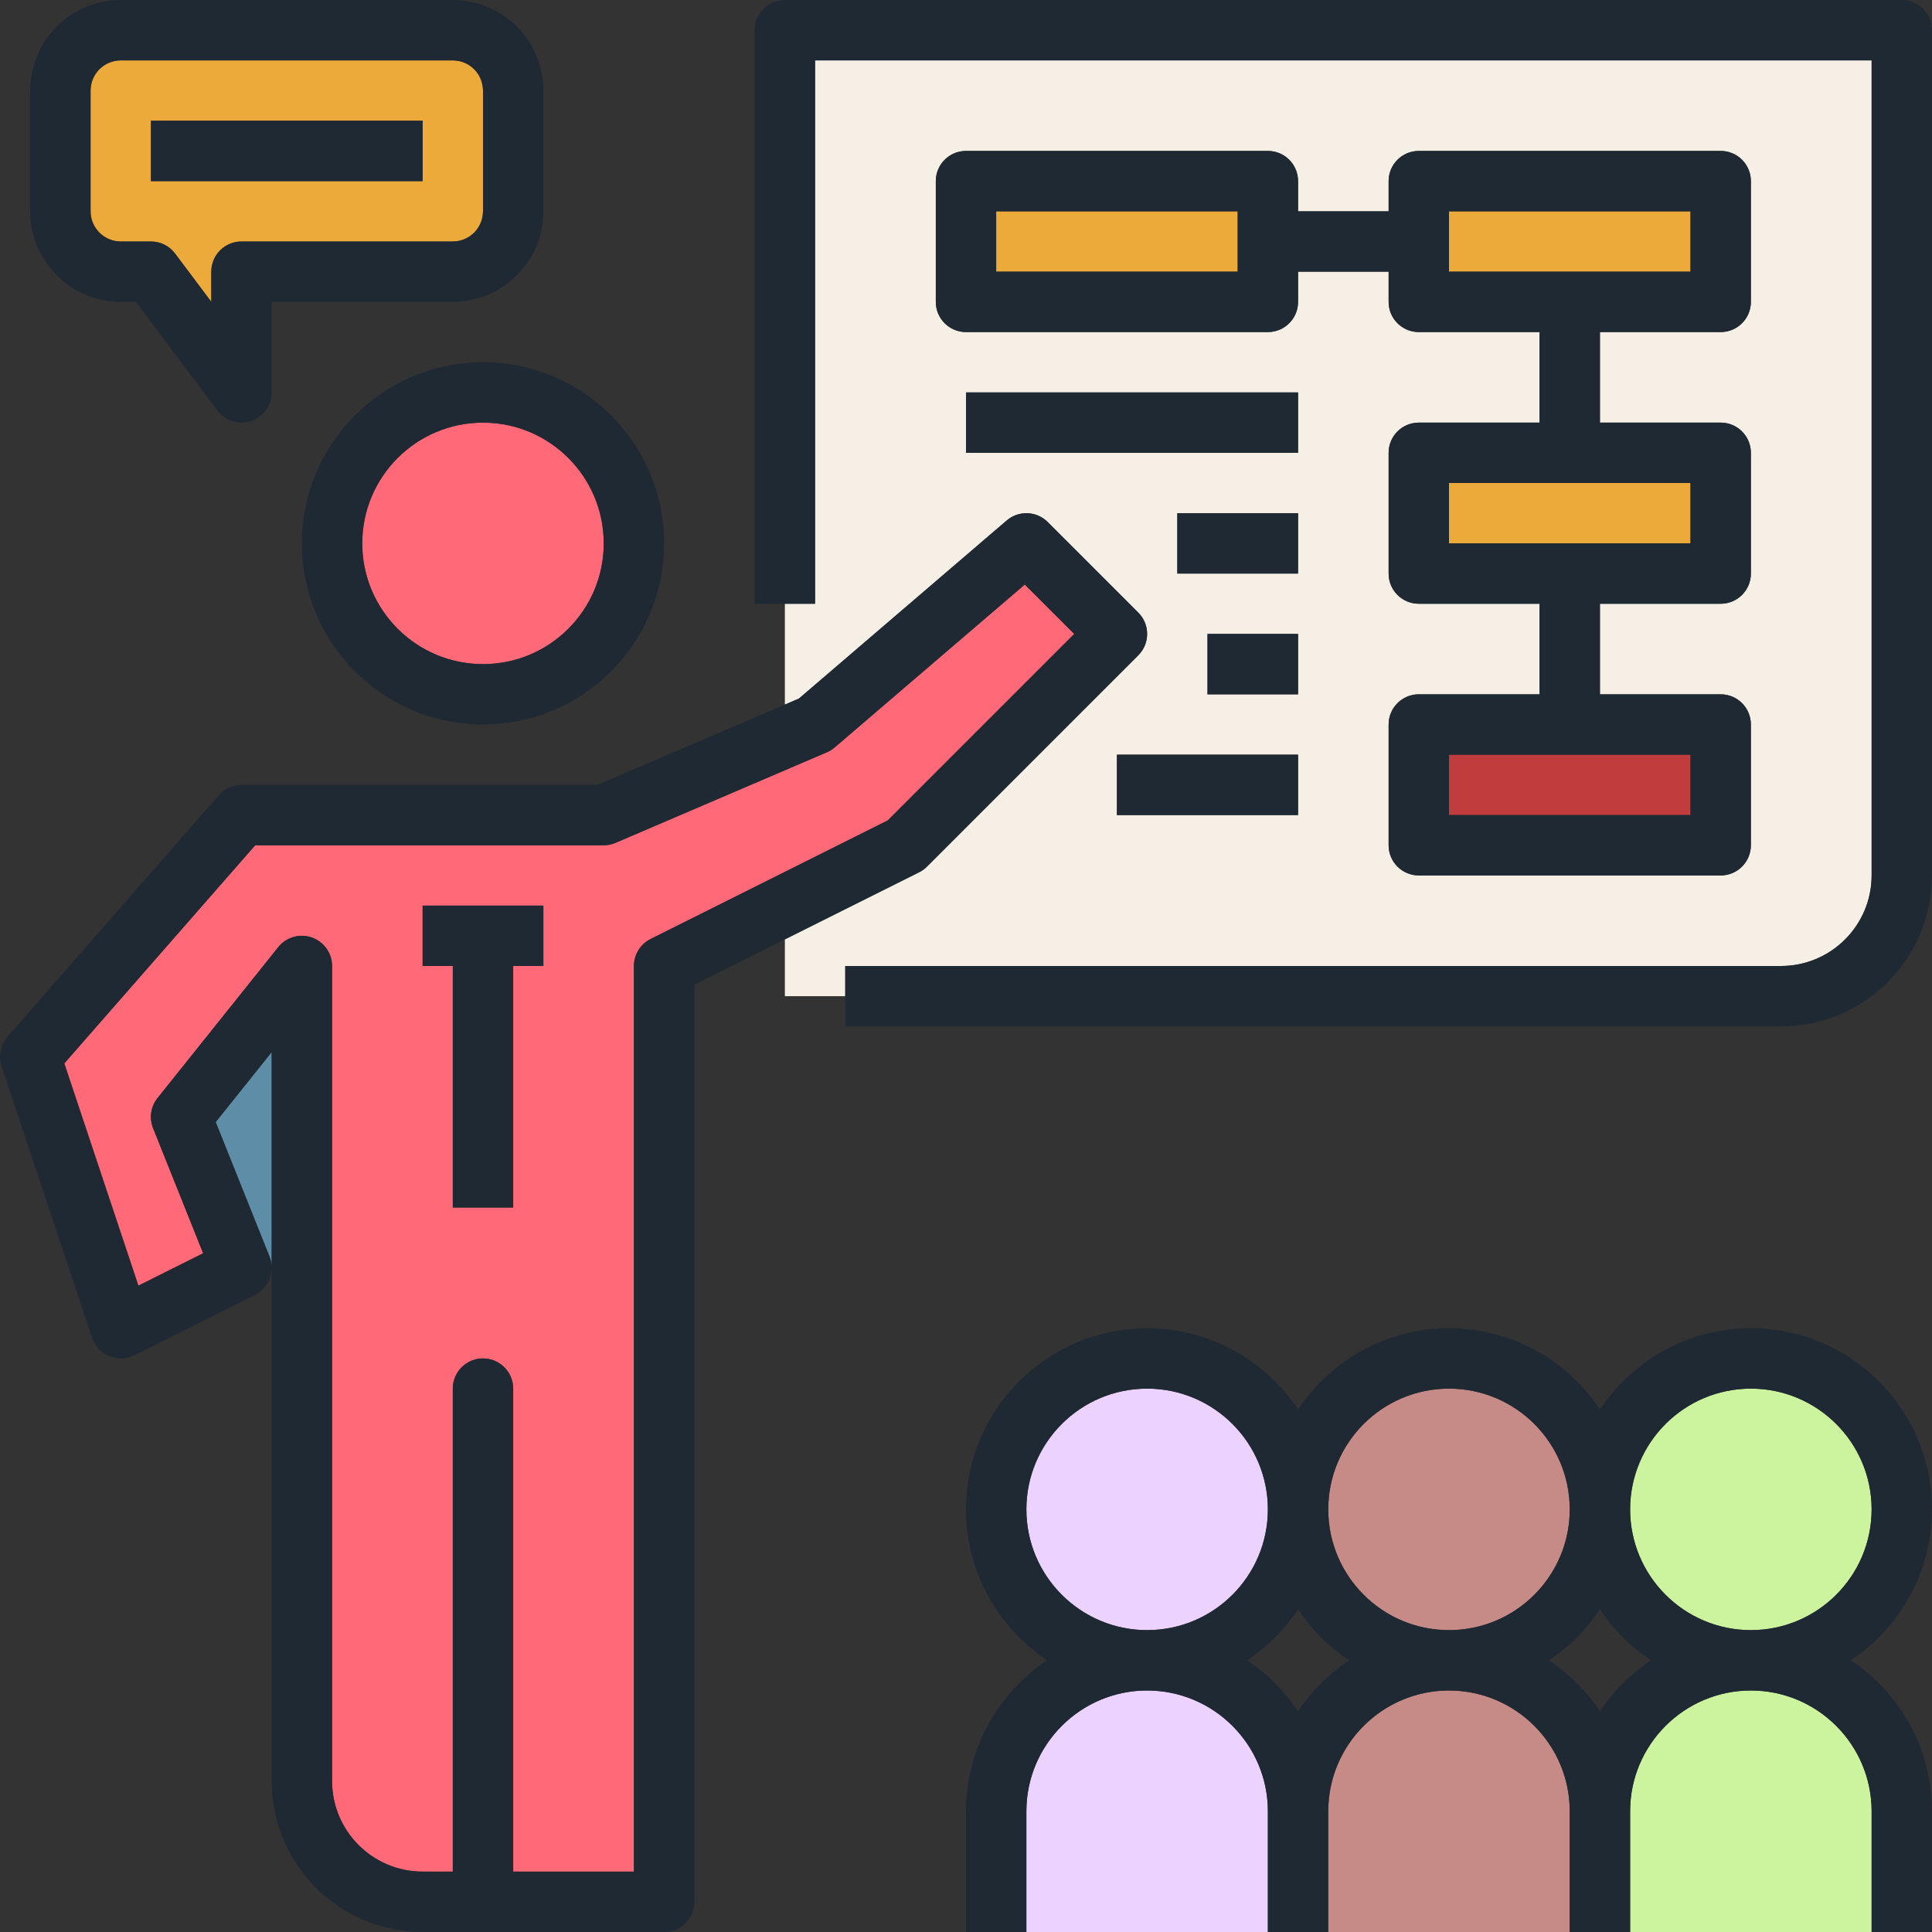 <?xml version="1.0" encoding="UTF-8" standalone="no"?>
<svg
   xmlns:dc="http://purl.org/dc/elements/1.1/"
   xmlns:cc="http://creativecommons.org/ns#"
   xmlns:rdf="http://www.w3.org/1999/02/22-rdf-syntax-ns#"
   xmlns:svg="http://www.w3.org/2000/svg"
   xmlns="http://www.w3.org/2000/svg"
   xmlns:sodipodi="http://sodipodi.sourceforge.net/DTD/sodipodi-0.dtd"
   xmlns:inkscape="http://www.inkscape.org/namespaces/inkscape"
   inkscape:version="1.0 (4035a4f, 2020-05-01)"
   inkscape:export-ydpi="300"
   inkscape:export-xdpi="300"
   inkscape:export-filename="/Users/apple/Desktop/data/work/2 workspace/git/consultancy/img/svg/te.png"
   sodipodi:docname="te.svg"
   xml:space="preserve"
   style="enable-background:new 0 0 512 512;"
   viewBox="0 0 512 512"
   y="0px"
   x="0px"
   id="Capa_1"
   version="1.1"><rect x="0" y="0" width="512" height="512" fill="#333333" stroke="none"/><defs
   id="defs2233" /><sodipodi:namedview
   inkscape:current-layer="Capa_1"
   inkscape:window-maximized="0"
   inkscape:window-y="23"
   inkscape:window-x="0"
   inkscape:cy="256"
   inkscape:cx="256"
   inkscape:zoom="1.1731555"
   showgrid="false"
   id="namedview2231"
   inkscape:window-height="805"
   inkscape:window-width="1288"
   inkscape:pageshadow="2"
   inkscape:pageopacity="0"
   guidetolerance="10"
   gridtolerance="10"
   objecttolerance="10"
   borderopacity="1"
   bordercolor="#666666"
   pagecolor="#ffffff" />
<path
   id="path2136"
   d="M471.999,256c13.232,0,24-10.768,24-24V16h-280v144h-8v26.728l3.72-1.592l55.072-47.2  c3.168-2.72,7.904-2.544,10.864,0.416l24,24c3.128,3.128,3.128,8.184,0,11.312l-56,56c-0.608,0.608-1.304,1.12-2.08,1.504  l-35.576,17.776V264h16v-8H471.999z M343.999,184h-24v-16h24V184z M343.999,152h-32v-16h32V152z M247.999,80V48c0-4.424,3.584-8,8-8  h80c4.416,0,8,3.576,8,8v8h24v-8c0-4.424,3.584-8,8-8h80c4.416,0,8,3.576,8,8v32c0,4.424-3.584,8-8,8h-32v24h32c4.416,0,8,3.576,8,8  v32c0,4.424-3.584,8-8,8h-32v24h32c4.416,0,8,3.576,8,8v32c0,4.424-3.584,8-8,8h-80c-4.416,0-8-3.576-8-8v-32c0-4.424,3.584-8,8-8  h32v-24h-32c-4.416,0-8-3.576-8-8v-32c0-4.424,3.584-8,8-8h32V88h-32c-4.416,0-8-3.576-8-8v-8h-24v8c0,4.424-3.584,8-8,8h-80  C251.583,88,247.999,84.424,247.999,80z M255.999,120v-16h88v16H255.999z M295.999,200h48v16h-48V200z"
   style="fill:#F5EFE6;" />
<path
   id="path2138"
   d="M31.999,64h8c2.52,0,4.888,1.184,6.4,3.2l9.6,12.8v-8c0-4.424,3.584-8,8-8h56c4.408,0,8-3.584,8-8V24  c0-4.416-3.592-8-8-8h-88c-4.408,0-8,3.584-8,8v32C23.999,60.416,27.591,64,31.999,64z M39.999,32h72v16h-72V32z"
   style="fill:#EBAA39;" />
<circle
   id="circle2140"
   r="32"
   cy="144"
   cx="127.999"
   style="fill:#ff6978;fill-opacity:1" />
<g
   id="g2146">
	<rect
   id="rect2142"
   height="16"
   width="64"
   style="fill:#EBAA39;"
   y="56"
   x="383.999" />
	<circle
   id="circle2144"
   r="32"
   cy="400"
   cx="303.999"
   style="fill:#ebd2ff;fill-opacity:1" />
</g>
<g
   id="g2152">
	<path
   id="path2148"
   d="M271.583,154.896l-50.376,43.168c-0.616,0.528-1.312,0.96-2.056,1.28l-56,24   c-0.992,0.44-2.072,0.656-3.152,0.656H67.631l-50.592,57.816l19.632,58.896l17.168-8.584L40.567,298.96   c-1.064-2.672-0.616-5.72,1.184-7.968l32-40c2.12-2.648,5.696-3.672,8.896-2.544c3.208,1.128,5.352,4.152,5.352,7.552v216   c0,13.232,10.768,24,24,24h8V368c0-4.424,3.584-8,8-8s8,3.576,8,8v128h32V256c0-3.032,1.712-5.8,4.424-7.152l62.84-31.424   L284.687,168L271.583,154.896z M143.999,256h-8v64h-16v-64h-8v-16h32V256z"
   style="fill:#ff6978;fill-opacity:1" />
	<path
   id="path2150"
   d="M71.431,333.032c0.368,0.92,0.552,1.864,0.568,2.816v-57.04l-14.84,18.552L71.431,333.032z"
   style="fill:#5E8DA7;" />
</g>
<g
   id="g2158">
	<rect
   id="rect2154"
   height="16"
   width="64"
   style="fill:#EBAA39;"
   y="56"
   x="263.999" />
	<rect
   id="rect2156"
   height="16"
   width="64"
   style="fill:#EBAA39;"
   y="128"
   x="383.999" />
</g>
<rect
   id="rect2160"
   height="16"
   width="64"
   style="fill:#C13D3D;"
   y="200"
   x="383.999" />
<g
   id="g2172">
	<circle
   id="circle2162"
   r="32"
   cy="400"
   cx="383.999"
   style="fill:#c68b87;fill-opacity:1" />
	<circle
   id="circle2164"
   r="32"
   cy="400"
   cx="463.999"
   style="fill:#ccf49f;fill-opacity:1" />
	<path
   id="path2166"
   d="M303.999,448c-17.648,0-32,14.352-32,32v32h64v-32C335.999,462.352,321.647,448,303.999,448z"
   style="fill:#ebd2ff;fill-opacity:1" />
	<path
   id="path2168"
   d="M383.999,448c-17.648,0-32,14.352-32,32v32h64v-32C415.999,462.352,401.647,448,383.999,448z"
   style="fill:#c68b87;fill-opacity:1" />
	<path
   id="path2170"
   d="M463.999,448c-17.648,0-32,14.352-32,32v32h64v-32C495.999,462.352,481.647,448,463.999,448z"
   style="fill:#ccf49f;fill-opacity:1" />
</g>
<g
   id="g2198">
	<path
   id="path2174"
   d="M79.999,144c0,26.472,21.528,48,48,48s48-21.528,48-48s-21.528-48-48-48S79.999,117.528,79.999,144z    M159.999,144c0,17.648-14.352,32-32,32s-32-14.352-32-32s14.352-32,32-32S159.999,126.352,159.999,144z"
   style="fill:#1F2933;" />
	<path
   id="path2176"
   d="M245.655,229.656l56-56c3.128-3.128,3.128-8.184,0-11.312l-24-24   c-2.96-2.96-7.696-3.136-10.864-0.416l-55.072,47.2l-3.72,1.6L158.359,208h-94.36c-2.312,0-4.504,0.992-6.016,2.736l-56,64   c-1.872,2.136-2.472,5.104-1.568,7.8l24,72c0.736,2.192,2.384,3.968,4.528,4.856c2.144,0.872,4.552,0.8,6.64-0.232l32-16   c2.736-1.368,4.36-4.112,4.416-7.008V472c0,22.056,17.944,40,40,40h64c4.416,0,8-3.576,8-8V260.944l24-12l35.576-17.792   C244.351,230.776,245.047,230.264,245.655,229.656z M71.999,335.848c-0.016-0.944-0.2-1.888-0.568-2.816L57.159,297.36   l14.84-18.552V335.848z M172.423,248.848c-2.712,1.352-4.424,4.12-4.424,7.152v240h-32V368c0-4.424-3.584-8-8-8s-8,3.576-8,8v128   h-8c-13.232,0-24-10.768-24-24V256c0-3.4-2.144-6.424-5.352-7.544c-3.2-1.128-6.776-0.104-8.896,2.544l-32,40   c-1.8,2.248-2.248,5.296-1.184,7.968l13.272,33.168l-17.168,8.584l-19.632-58.904L67.631,224h92.368   c1.08,0,2.152-0.216,3.152-0.648l56-24c0.744-0.32,1.44-0.752,2.056-1.28l50.376-43.168L284.687,168l-49.424,49.424   L172.423,248.848z"
   style="fill:#1F2933;" />
	<polygon
   id="polygon2178"
   points="111.999,256 119.999,256 119.999,320 135.999,320 135.999,256 143.999,256 143.999,240    111.999,240  "
   style="fill:#1F2933;" />
	<path
   id="path2180"
   d="M511.999,400c0-26.472-21.528-48-48-48c-16.688,0-31.392,8.568-40,21.52   c-8.608-12.96-23.312-21.52-40-21.52s-31.392,8.568-40,21.52c-8.608-12.96-23.312-21.52-40-21.52c-26.472,0-48,21.528-48,48   c0,16.688,8.568,31.392,21.52,40c-12.952,8.608-21.52,23.312-21.52,40v32h8h8v-32c0-17.648,14.352-32,32-32s32,14.352,32,32v32h8h8   v-32c0-17.648,14.352-32,32-32s32,14.352,32,32v32h8h8v-32c0-17.648,14.352-32,32-32s32,14.352,32,32v32h8h8v-32   c0-16.688-8.568-31.392-21.52-40C503.431,431.392,511.999,416.688,511.999,400z M423.999,426.48c3.56,5.36,8.16,9.96,13.52,13.52   c-5.36,3.56-9.96,8.16-13.52,13.52c-3.56-5.36-8.16-9.968-13.52-13.52C415.839,436.44,420.439,431.84,423.999,426.48z M383.999,368   c17.648,0,32,14.352,32,32s-14.352,32-32,32s-32-14.352-32-32S366.351,368,383.999,368z M343.999,426.48   c3.56,5.36,8.16,9.96,13.52,13.52c-5.36,3.56-9.96,8.16-13.52,13.52c-3.56-5.36-8.16-9.968-13.52-13.52   C335.839,436.44,340.439,431.84,343.999,426.48z M271.999,400c0-17.648,14.352-32,32-32s32,14.352,32,32s-14.352,32-32,32   S271.999,417.648,271.999,400z M463.999,432c-17.648,0-32-14.352-32-32s14.352-32,32-32s32,14.352,32,32S481.647,432,463.999,432z"
   style="fill:#1F2933;" />
	<path
   id="path2182"
   d="M503.999,0h-296c-4.416,0-8,3.576-8,8v152h8h8V16h280v216c0,13.232-10.768,24-24,24h-248v8v8h248   c22.056,0,40-17.944,40-40V8C511.999,3.576,508.415,0,503.999,0z"
   style="fill:#1F2933;" />
	<path
   id="path2184"
   d="M335.999,88c4.416,0,8-3.576,8-8v-8h24v8c0,4.424,3.584,8,8,8h32v24h-32c-4.416,0-8,3.576-8,8v32   c0,4.424,3.584,8,8,8h32v24h-32c-4.416,0-8,3.576-8,8v32c0,4.424,3.584,8,8,8h80c4.416,0,8-3.576,8-8v-32c0-4.424-3.584-8-8-8h-32   v-24h32c4.416,0,8-3.576,8-8v-32c0-4.424-3.584-8-8-8h-32V88h32c4.416,0,8-3.576,8-8V48c0-4.424-3.584-8-8-8h-80   c-4.416,0-8,3.576-8,8v8h-24v-8c0-4.424-3.584-8-8-8h-80c-4.416,0-8,3.576-8,8v32c0,4.424,3.584,8,8,8H335.999z M447.999,200v16   h-64v-16H447.999z M447.999,128v16h-64v-16H447.999z M383.999,56h64v16h-64V56z M263.999,56h64v16h-64V56z"
   style="fill:#1F2933;" />
	<rect
   id="rect2186"
   height="16"
   width="88"
   style="fill:#1F2933;"
   y="104"
   x="255.999" />
	<rect
   id="rect2188"
   height="16"
   width="32"
   style="fill:#1F2933;"
   y="136"
   x="311.999" />
	<rect
   id="rect2190"
   height="16"
   width="24"
   style="fill:#1F2933;"
   y="168"
   x="319.999" />
	<rect
   id="rect2192"
   height="16"
   width="48"
   style="fill:#1F2933;"
   y="200"
   x="295.999" />
	<path
   id="path2194"
   d="M31.999,80h4l21.6,28.8c1.544,2.048,3.928,3.2,6.4,3.2c0.84,0,1.696-0.136,2.528-0.416   c3.272-1.088,5.472-4.136,5.472-7.584V80h48c13.232,0,24-10.768,24-24V24c0-13.232-10.768-24-24-24h-88c-13.232,0-24,10.768-24,24   v32C7.999,69.232,18.767,80,31.999,80z M23.999,24c0-4.416,3.592-8,8-8h88c4.408,0,8,3.584,8,8v32c0,4.416-3.592,8-8,8h-56   c-4.416,0-8,3.576-8,8v8l-9.6-12.8c-1.512-2.016-3.88-3.2-6.4-3.2h-8c-4.408,0-8-3.584-8-8V24z"
   style="fill:#1F2933;" />
	<rect
   id="rect2196"
   height="16"
   width="72"
   style="fill:#1F2933;"
   y="32"
   x="39.999" />
</g>
<g
   id="g2200">
</g>
<g
   id="g2202">
</g>
<g
   id="g2204">
</g>
<g
   id="g2206">
</g>
<g
   id="g2208">
</g>
<g
   id="g2210">
</g>
<g
   id="g2212">
</g>
<g
   id="g2214">
</g>
<g
   id="g2216">
</g>
<g
   id="g2218">
</g>
<g
   id="g2220">
</g>
<g
   id="g2222">
</g>
<g
   id="g2224">
</g>
<g
   id="g2226">
</g>
<g
   id="g2228">
</g>
</svg>
